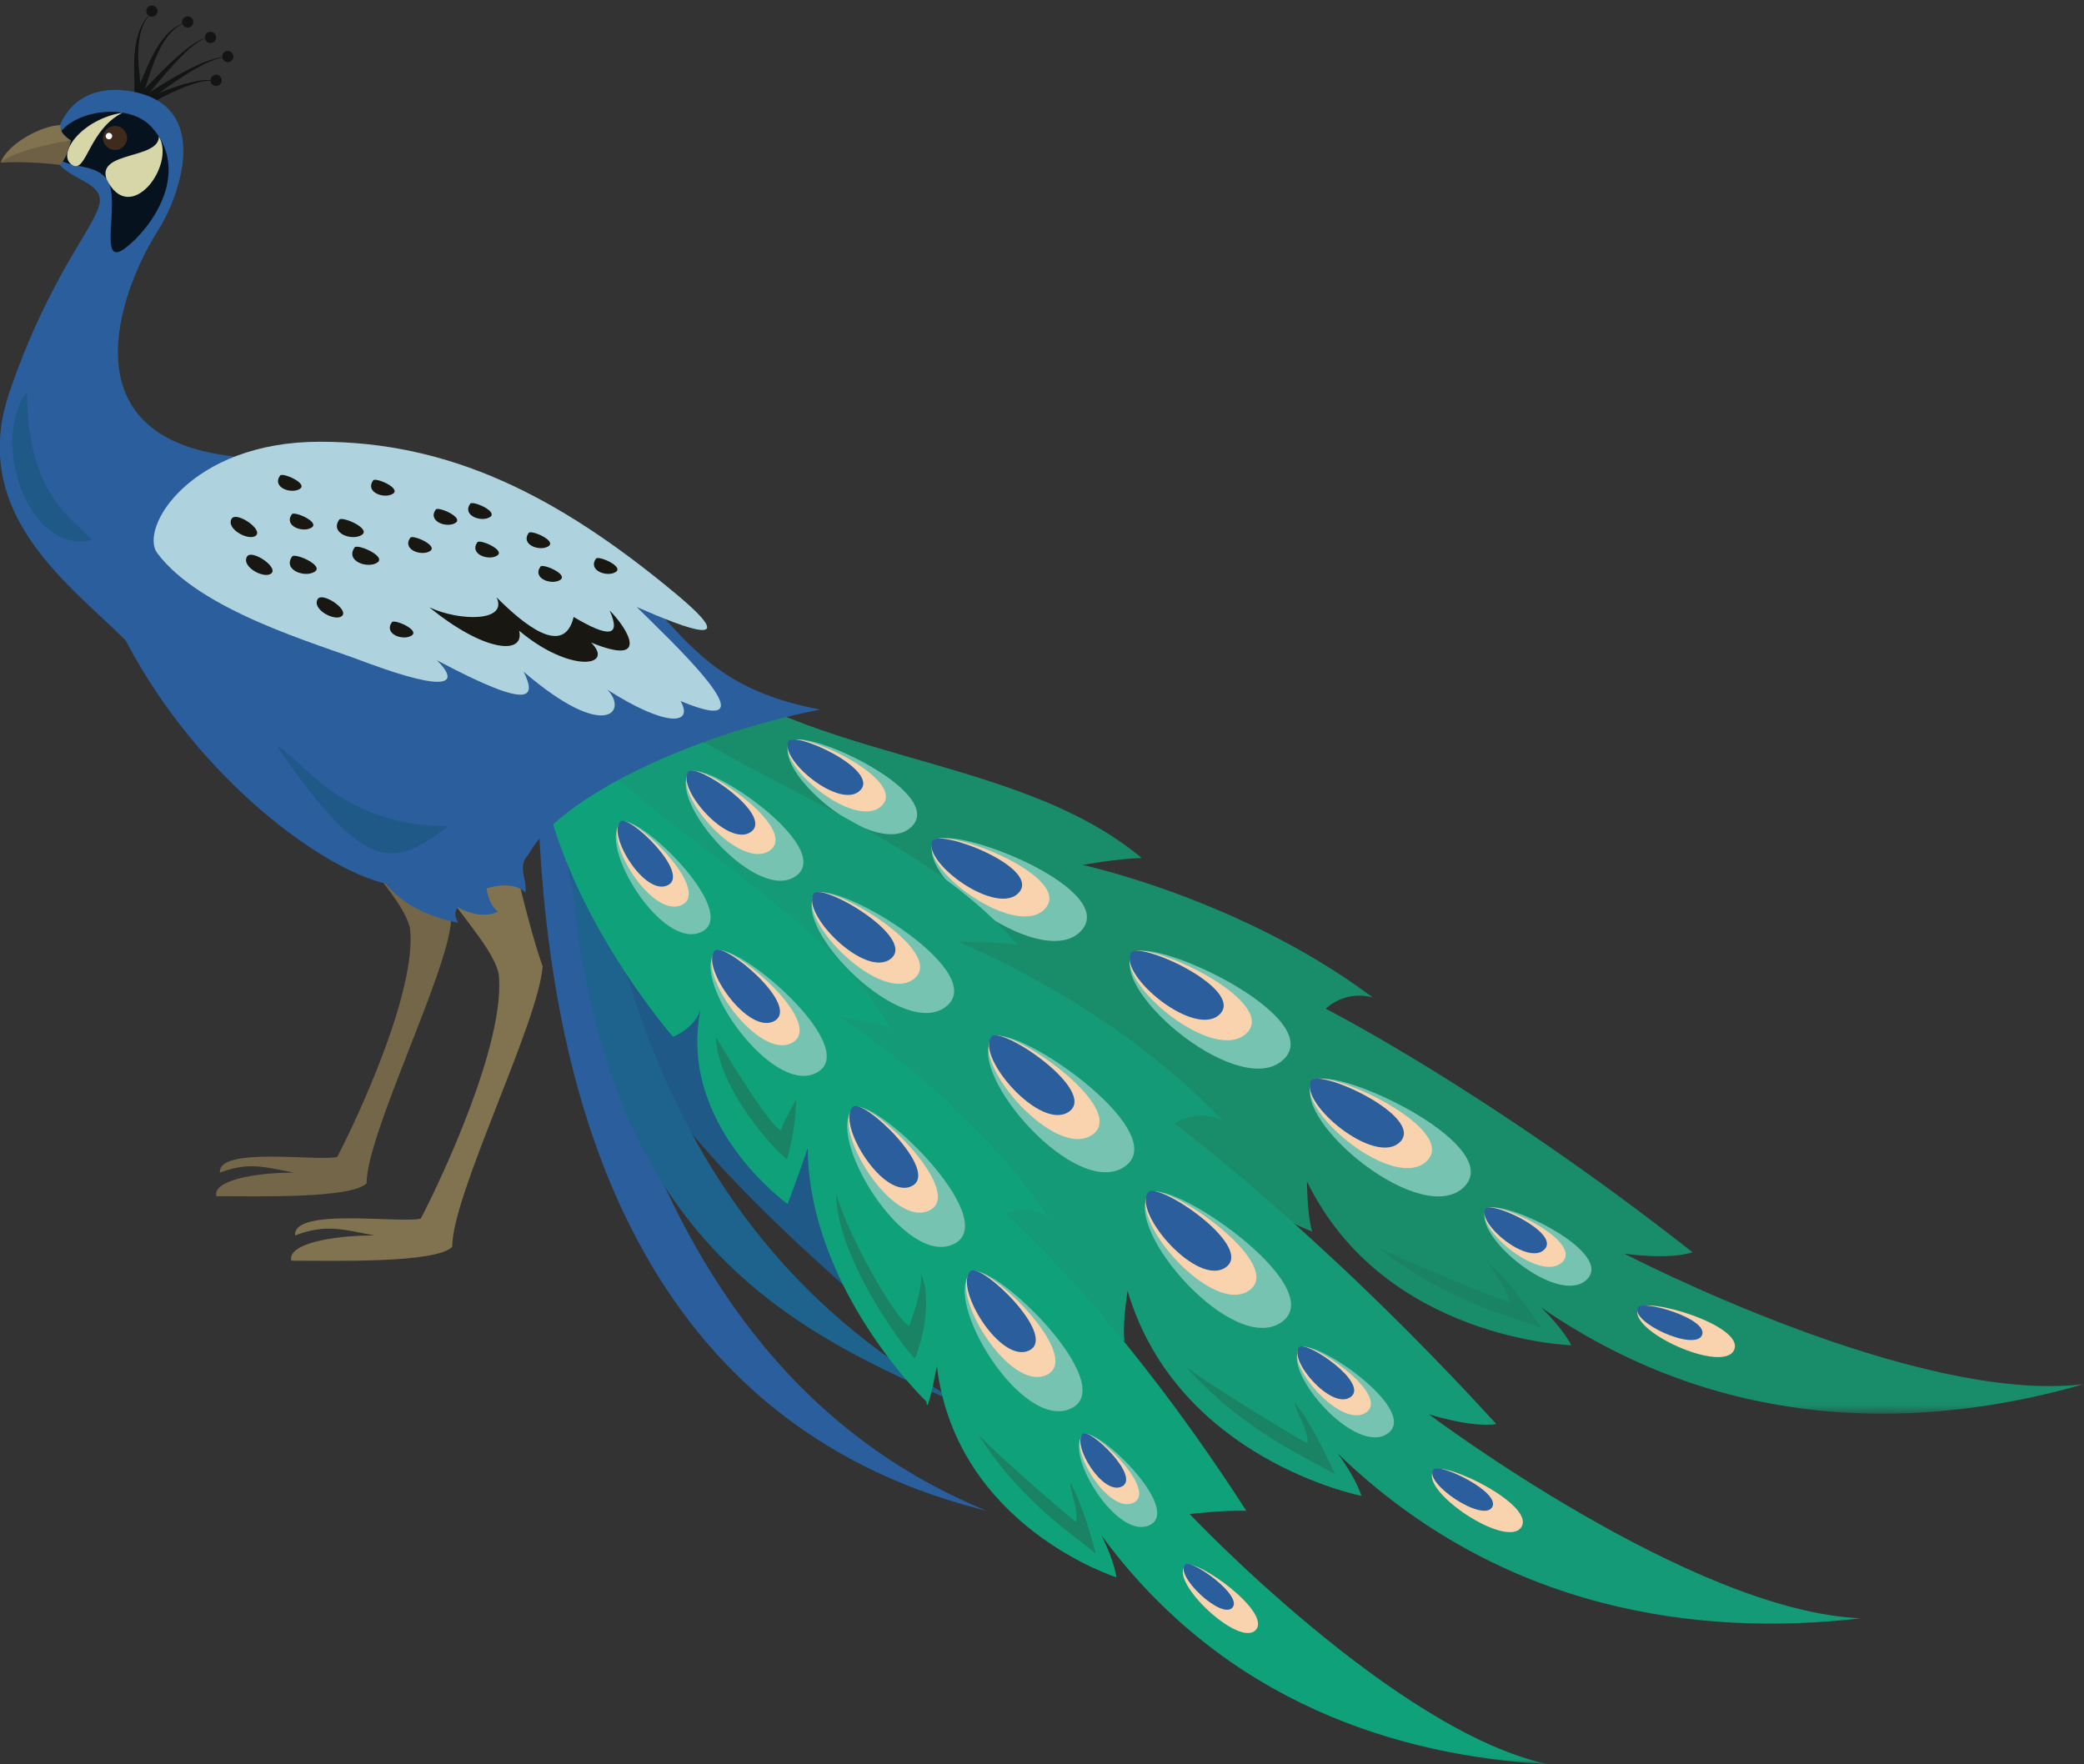 <?xml version="1.0" encoding="UTF-8"?>
<svg width="241px" height="204px" viewBox="0 0 241 204" version="1.1" xmlns="http://www.w3.org/2000/svg" xmlns:xlink="http://www.w3.org/1999/xlink">
    <rect x="0" y="0" width="241" height="204" fill="#333333" stroke="none"/>
    <!-- Generator: Sketch 59 (86127) - https://sketch.com -->
    <title>peackock</title>
    <desc>Created with Sketch.</desc>
    <defs>
        <polygon id="path-1" points="0.06 0.053 175.449 0.053 175.449 89.476 0.06 89.476"></polygon>
        <polygon id="path-3" points="0 0.527 116.742 0.527 116.742 123.94 0 123.94"></polygon>
    </defs>
    <g id="Page-1" stroke="none" stroke-width="1" fill="none" fill-rule="evenodd">
        <g id="iStock-946838786" transform="translate(-1, 0)">
            <g id="peackock" transform="translate(121, 102.631) scale(-1, 1) translate(-121, -102.631) translate(0, 0.631)">
                <path d="M178.895,89.285 C166.789,103.292 160.294,118.292 108.504,177.908 C153.585,138.991 173.587,127.132 178.895,89.285" id="Fill-1" fill="#1E5988"></path>
                <path d="M178.895,86.239 C173.368,95.373 173.288,155.057 126.902,174.068 C151.557,168 178.746,148.119 178.895,86.239" id="Fill-2" fill="#2A5E9C"></path>
                <g id="Group-6" transform="translate(0, 73.369)">
                    <mask id="mask-2" fill="white">
                        <use xlink:href="#path-1"></use>
                    </mask>
                    <g id="Clip-4"></g>
                    <path d="M175.449,14.133 C169.921,23.268 170.816,67.213 128.045,89.191 C151.061,79.367 175.449,68.331 175.449,14.133" id="Fill-3" fill="#1E638E" mask="url(#mask-2)"></path>
                    <path d="M164.458,0.053 C149.546,14.39 123.973,12.646 108.968,25.221 C111.711,25.275 115.816,26.016 115.816,26.016 C115.816,26.016 97.376,29.993 82.264,41.34 C85.541,40.453 87.688,42.648 87.688,42.648 C87.688,42.648 69.14,52.064 45.261,70.812 C48.159,71.726 53.151,70.968 53.151,70.968 C53.151,70.968 19.515,88.496 0,86.05 C17.916,91.208 41.063,92.181 62.811,77.167 C60.186,79.686 59.292,81.557 59.292,81.557 C59.292,81.557 80.926,80.954 89.868,62.596 C89.777,67.228 89.239,68.419 89.239,68.419 C89.239,68.419 107.424,61.635 113.419,44.766 C113.363,47.682 114.01,47.993 114.01,47.993 C114.01,47.993 130.731,44.114 132.738,29.345 C132.688,31.866 134.054,32.236 134.054,32.236 C134.054,32.236 160.883,20.227 164.458,0.053" id="Fill-5" fill="#198D6A" mask="url(#mask-2)"></path>
                </g>
                <path d="M110.119,109.776 C108.734,107.078 87.645,116.759 92.464,121.776 C97.286,126.789 112.433,114.283 110.119,109.776" id="Fill-7" fill="#75C3B0"></path>
                <path d="M110.184,109.671 C109.131,107.621 93.117,114.975 96.778,118.782 C100.438,122.59 111.942,113.092 110.184,109.671" id="Fill-8" fill="#F9D3AD"></path>
                <path d="M110.232,109.594 C109.42,108.015 97.087,113.68 99.906,116.613 C102.724,119.542 111.585,112.23 110.232,109.594" id="Fill-9" fill="#2A5E9C"></path>
                <path d="M89.28,124.556 C87.895,121.859 66.806,131.542 71.627,136.554 C76.447,141.568 91.594,129.065 89.28,124.556" id="Fill-10" fill="#75C3B0"></path>
                <path d="M89.345,124.451 C88.295,122.401 72.278,129.753 75.938,133.563 C79.601,137.37 91.103,127.872 89.345,124.451" id="Fill-11" fill="#F9D3AD"></path>
                <path d="M89.394,124.374 C88.582,122.796 76.248,128.459 79.067,131.391 C81.886,134.324 90.746,127.011 89.394,124.374" id="Fill-12" fill="#2A5E9C"></path>
                <path d="M69.173,139.293 C68.252,137.5 54.232,143.939 57.438,147.27 C60.642,150.605 70.711,142.292 69.173,139.293" id="Fill-13" fill="#75C3B0"></path>
                <path d="M69.217,139.224 C68.517,137.862 57.872,142.75 60.303,145.281 C62.736,147.811 70.384,141.5 69.217,139.224" id="Fill-14" fill="#F9D3AD"></path>
                <path d="M69.248,139.174 C68.707,138.125 60.511,141.89 62.385,143.839 C64.258,145.788 70.145,140.924 69.248,139.174" id="Fill-15" fill="#2A5E9C"></path>
                <path d="M133.081,96.799 C131.957,94.195 111.688,101.913 115.87,106.89 C120.052,111.864 134.959,101.144 133.081,96.799" id="Fill-16" fill="#75C3B0"></path>
                <path d="M133.146,96.705 C132.295,94.727 116.902,100.586 120.08,104.367 C123.254,108.144 134.575,100.005 133.146,96.705" id="Fill-17" fill="#F9D3AD"></path>
                <path d="M133.197,96.636 C132.54,95.112 120.686,99.627 123.132,102.536 C125.577,105.447 134.293,99.177 133.197,96.636" id="Fill-18" fill="#2A5E9C"></path>
                <path d="M149.727,85.243 C148.61,83.07 131.636,90.863 135.516,94.9 C139.396,98.937 151.586,88.87 149.727,85.243" id="Fill-19" fill="#75C3B0"></path>
                <path d="M149.779,85.159 C148.931,83.509 136.042,89.427 138.987,92.493 C141.934,95.557 151.192,87.914 149.779,85.159" id="Fill-20" fill="#F9D3AD"></path>
                <path d="M149.816,85.098 C149.162,83.827 139.237,88.384 141.506,90.746 C143.775,93.104 150.904,87.217 149.816,85.098" id="Fill-21" fill="#2A5E9C"></path>
                <path d="M68.747,145.503 C66.638,147.256 64.001,151.071 62.706,152.991 C65.189,151.838 73.342,150.226 81.695,143.584 C78.415,145.292 67.835,149.527 66.427,149.975 C66.453,148.658 68.383,146.525 68.747,145.503" id="Fill-22" fill="#1A8363"></path>
                <path d="M51.539,150.653 C50.782,149.256 39.204,152.639 40.462,155.468 C41.721,158.297 52.92,153.2 51.539,150.653" id="Fill-23" fill="#F9D3AD"></path>
                <path d="M51.584,150.553 C51.077,149.619 43.337,151.88 44.18,153.77 C45.021,155.664 52.506,152.253 51.584,150.553" id="Fill-24" fill="#2A5E9C"></path>
                <path d="M173.93,74.692 C159.195,89.108 136.059,93.756 123.319,108.623 C126.034,108.224 130.203,108.285 130.203,108.285 C130.203,108.285 112.667,115.231 99.622,128.904 C102.709,127.492 105.187,129.303 105.187,129.303 C105.187,129.303 88.436,141.635 67.955,164.046 C70.963,164.476 75.763,162.907 75.763,162.907 C75.763,162.907 45.458,185.715 25.809,186.503 C44.327,188.654 67.32,185.815 86.31,167.436 C84.134,170.351 83.558,172.344 83.558,172.344 C83.558,172.344 104.801,168.2 110.61,148.625 C111.279,153.208 110.943,154.472 110.943,154.472 C110.943,154.472 127.313,145.938 130.46,128.311 C130.883,131.198 132.03,133.416 132.03,133.416 C132.03,133.416 147.887,123.689 147.445,108.791 C147.808,111.285 149.216,111.428 149.216,111.428 C149.216,111.428 173.713,95.178 173.93,74.692" id="Fill-25" fill="#149A77"></path>
                <path d="M126.289,119.467 C124.48,117.032 105.266,130.043 110.843,134.199 C116.421,138.356 129.311,123.534 126.289,119.467" id="Fill-26" fill="#75C3B0"></path>
                <path d="M126.338,119.351 C124.963,117.503 110.371,127.383 114.606,130.538 C118.842,133.695 128.632,122.44 126.338,119.351" id="Fill-27" fill="#F9D3AD"></path>
                <path d="M126.371,119.269 C125.31,117.845 114.074,125.454 117.337,127.885 C120.597,130.317 128.14,121.648 126.371,119.269" id="Fill-28" fill="#2A5E9C"></path>
                <path d="M108.158,137.466 C106.35,135.032 87.134,148.042 92.712,152.198 C98.289,156.352 111.18,141.533 108.158,137.466" id="Fill-29" fill="#75C3B0"></path>
                <path d="M108.205,137.351 C106.833,135.501 92.239,145.383 96.475,148.54 C100.71,151.695 110.5,140.439 108.205,137.351" id="Fill-30" fill="#F9D3AD"></path>
                <path d="M108.24,137.267 C107.181,135.844 95.943,143.454 99.205,145.883 C102.467,148.315 110.006,139.646 108.24,137.267" id="Fill-31" fill="#2A5E9C"></path>
                <path d="M90.739,155.304 C89.538,153.685 76.765,162.333 80.473,165.097 C84.179,167.859 92.75,158.006 90.739,155.304" id="Fill-32" fill="#75C3B0"></path>
                <path d="M90.773,155.227 C89.859,153.998 80.16,160.566 82.973,162.663 C85.789,164.763 92.297,157.28 90.773,155.227" id="Fill-33" fill="#F9D3AD"></path>
                <path d="M90.794,155.17 C90.091,154.225 82.622,159.282 84.789,160.9 C86.957,162.514 91.968,156.752 90.794,155.17" id="Fill-34" fill="#2A5E9C"></path>
                <path d="M146.812,102.898 C145.275,100.515 126.547,111.452 131.49,115.677 C136.431,119.899 149.376,106.878 146.812,102.898" id="Fill-35" fill="#75C3B0"></path>
                <path d="M146.862,102.793 C145.697,100.985 131.473,109.291 135.228,112.498 C138.98,115.705 148.811,105.816 146.862,102.793" id="Fill-36" fill="#F9D3AD"></path>
                <path d="M146.899,102.719 C146.001,101.325 135.047,107.722 137.938,110.192 C140.83,112.661 148.399,105.046 146.899,102.719" id="Fill-37" fill="#2A5E9C"></path>
                <path d="M161.335,88.771 C159.878,86.811 144.413,97.282 148.903,100.626 C153.392,103.972 163.767,92.042 161.335,88.771" id="Fill-38" fill="#75C3B0"></path>
                <path d="M161.373,88.678 C160.267,87.189 148.524,95.142 151.931,97.681 C155.34,100.222 163.22,91.162 161.373,88.678" id="Fill-39" fill="#F9D3AD"></path>
                <path d="M161.4,88.611 C160.547,87.465 151.506,93.589 154.13,95.545 C156.753,97.501 162.821,90.523 161.4,88.611" id="Fill-40" fill="#2A5E9C"></path>
                <path d="M91.338,161.498 C89.546,163.575 87.572,167.769 86.608,169.874 C88.869,168.33 96.648,165.403 103.796,157.481 C100.844,159.705 91.1,165.617 89.785,166.291 C89.594,164.988 91.147,162.563 91.338,161.498" id="Fill-41" fill="#1A8363"></path>
                <path d="M75.21,169.402 C74.234,168.147 63.367,173.383 65.074,175.968 C66.778,178.551 76.99,171.685 75.21,169.402" id="Fill-42" fill="#F9D3AD"></path>
                <g id="Group-46" transform="translate(62, 79.369)">
                    <mask id="mask-4" fill="white">
                        <use xlink:href="#path-3"></use>
                    </mask>
                    <g id="Clip-44"></g>
                    <path d="M13.236,89.926 C12.583,89.087 5.319,92.588 6.46,94.315 C7.601,96.044 14.427,91.453 13.236,89.926" id="Fill-43" fill="#2A5E9C" mask="url(#mask-4)"></path>
                    <path d="M116.42,0.527 C105.343,15.777 85.198,23.512 75.987,38.863 C78.376,38.089 82.142,37.503 82.142,37.503 C82.142,37.503 67.395,46.453 57.729,60.772 C60.294,59.029 62.807,60.282 62.807,60.282 C62.807,60.282 49.907,71.36 34.874,94.699 C37.652,94.623 41.426,95.079 41.426,95.079 C41.426,95.079 17.596,120.28 0,124 C17.024,123.102 37.319,117.022 51.625,97.548 C50.112,100.51 49.896,102.395 49.896,102.395 C49.896,102.395 68.413,96.524 70.653,77.989 C71.903,84.308 71.85,82.091 71.85,82.091 C71.85,82.091 85.454,69.108 85.594,52.737 C86.417,55.274 87.918,59.228 87.918,59.228 C87.918,59.228 100.672,50.12 97.99,36.757 C98.7,38.952 101.174,39.893 101.174,39.893 C101.174,39.893 119.36,19.03 116.42,0.527" id="Fill-45" fill="#0FA27A" mask="url(#mask-4)"></path>
                </g>
                <path d="M142.326,127.554 C140.321,125.633 124.992,140.304 130.654,143.199 C136.319,146.092 145.673,130.758 142.326,127.554" id="Fill-47" fill="#75C3B0"></path>
                <path d="M142.351,127.442 C140.829,125.988 129.188,137.127 133.488,139.324 C137.789,141.522 144.892,129.876 142.351,127.442" id="Fill-48" fill="#F9D3AD"></path>
                <path d="M142.37,127.363 C141.197,126.239 132.231,134.823 135.543,136.513 C138.853,138.205 144.328,129.236 142.37,127.363" id="Fill-49" fill="#2A5E9C"></path>
                <path d="M128.735,146.555 C126.731,144.637 111.401,159.309 117.065,162.201 C122.728,165.092 132.083,149.758 128.735,146.555" id="Fill-50" fill="#75C3B0"></path>
                <path d="M128.76,146.444 C127.238,144.988 115.596,156.128 119.897,158.325 C124.2,160.521 131.301,148.875 128.76,146.444" id="Fill-51" fill="#F9D3AD"></path>
                <path d="M128.779,146.365 C127.606,145.243 118.64,153.821 121.951,155.513 C125.265,157.206 130.735,148.237 128.779,146.365" id="Fill-52" fill="#2A5E9C"></path>
                <path d="M115.764,165.302 C114.431,164.026 104.24,173.781 108.006,175.703 C111.771,177.625 117.988,167.43 115.764,165.302" id="Fill-53" fill="#75C3B0"></path>
                <path d="M115.782,165.229 C114.77,164.258 107.029,171.667 109.888,173.127 C112.747,174.587 117.47,166.845 115.782,165.229" id="Fill-54" fill="#F9D3AD"></path>
                <path d="M115.793,165.173 C115.013,164.428 109.053,170.131 111.256,171.257 C113.457,172.382 117.093,166.419 115.793,165.173" id="Fill-55" fill="#2A5E9C"></path>
                <path d="M158.291,109.475 C156.541,107.563 141.332,120.291 146.433,123.341 C151.534,126.39 161.21,112.67 158.291,109.475" id="Fill-56" fill="#75C3B0"></path>
                <path d="M158.317,109.375 C156.993,107.92 145.441,117.586 149.318,119.902 C153.19,122.218 160.541,111.799 158.317,109.375" id="Fill-57" fill="#F9D3AD"></path>
                <path d="M158.343,109.298 C157.318,108.181 148.423,115.624 151.407,117.407 C154.393,119.192 160.049,111.167 158.343,109.298" id="Fill-58" fill="#2A5E9C"></path>
                <path d="M169.22,94.514 C167.608,92.972 155.269,104.78 159.828,107.107 C164.387,109.435 171.914,97.093 169.22,94.514" id="Fill-59" fill="#75C3B0"></path>
                <path d="M169.242,94.426 C168.015,93.255 158.646,102.219 162.107,103.99 C165.572,105.754 171.289,96.383 169.242,94.426" id="Fill-60" fill="#F9D3AD"></path>
                <path d="M169.253,94.361 C168.312,93.459 161.097,100.366 163.763,101.726 C166.427,103.087 170.83,95.868 169.253,94.361" id="Fill-61" fill="#2A5E9C"></path>
                <path d="M134.505,146.682 C133.414,148.819 133.899,153.364 135.199,156.459 C136.801,154.951 144.382,144.415 144.287,137.389 C143.196,141.773 137.32,152.2 135.842,152.677 C135.488,151.582 134.291,148.562 134.505,146.682" id="Fill-62" fill="#1A8363"></path>
                <path d="M148.964,126.494 C148.847,128.509 149.515,131.926 149.997,133.416 C151.394,132.466 158.024,125.185 158.22,119.262 C155.552,123.754 151.738,129.738 150.692,130.077 C150.198,128.55 149.528,127.824 148.964,126.494" id="Fill-63" fill="#1A8363"></path>
                <path d="M117.251,170.794 C115.954,172.941 114.814,177.024 114.269,179.072 C116.07,177.333 122.635,173.5 127.866,165.266 C125.544,167.722 117.667,174.544 116.583,175.354 C116.212,174.207 117.244,171.786 117.251,170.794" id="Fill-64" fill="#1A8363"></path>
                <path d="M103.921,180.388 C102.848,179.407 93.853,185.792 95.788,187.858 C97.72,189.926 105.875,182.175 103.921,180.388" id="Fill-65" fill="#F9D3AD"></path>
                <path d="M103.927,180.287 C103.212,179.633 97.196,183.9 98.492,185.283 C99.786,186.667 105.235,181.485 103.927,180.287" id="Fill-66" fill="#2A5E9C"></path>
                <path d="M224.132,11.277 C224.132,11.277 223.577,10.863 222.746,10.24 C221.915,9.629 220.81,8.813 219.646,8.085 C219.072,7.71 218.482,7.361 217.91,7.07 C217.623,6.927 217.362,6.747 217.083,6.651 C216.812,6.54 216.555,6.434 216.317,6.336 C215.85,6.103 215.415,6.082 215.124,6.002 C214.829,5.942 214.66,5.906 214.66,5.906 C214.66,5.906 214.83,5.929 215.127,5.968 C215.423,6.025 215.872,6.018 216.357,6.217 C216.604,6.298 216.873,6.387 217.154,6.479 C217.446,6.56 217.718,6.718 218.019,6.842 C218.621,7.096 219.242,7.404 219.848,7.742 C221.076,8.39 222.25,9.131 223.129,9.685 C223.997,10.241 224.575,10.612 224.575,10.612 L224.132,11.277" id="Fill-67" fill="#131514"></path>
                <path d="M224.096,11.697 C224.096,11.697 223.981,11.623 223.784,11.495 C223.592,11.377 223.294,11.2 222.938,11.004 C222.223,10.606 221.246,10.104 220.241,9.676 C219.235,9.248 218.194,8.886 217.383,8.758 C216.978,8.696 216.635,8.691 216.398,8.711 C216.162,8.758 216.025,8.785 216.025,8.785 C216.025,8.785 216.16,8.746 216.393,8.678 C216.63,8.636 216.98,8.607 217.398,8.635 C218.236,8.688 219.322,8.96 220.381,9.301 C221.439,9.643 222.474,10.06 223.238,10.399 C223.624,10.567 223.935,10.716 224.167,10.833 C224.384,10.947 224.508,11.012 224.508,11.012 L224.096,11.697" id="Fill-68" fill="#131514"></path>
                <path d="M224.562,11.014 C224.559,11.004 224.444,10.922 224.223,10.674 C223.993,10.429 223.741,10.123 223.413,9.731 C222.769,8.959 221.921,7.929 221.026,6.943 C220.13,5.959 219.183,5.015 218.375,4.432 C217.973,4.14 217.605,3.944 217.339,3.828 C217.058,3.741 216.9,3.693 216.9,3.693 C216.9,3.693 217.064,3.73 217.349,3.795 C217.627,3.892 218.013,4.063 218.444,4.328 C219.309,4.858 220.333,5.741 221.311,6.664 C222.287,7.588 223.217,8.561 223.913,9.28 C224.257,9.632 224.564,9.948 224.747,10.117 C224.925,10.295 225.088,10.405 225.088,10.405 L224.562,11.014" id="Fill-69" fill="#131514"></path>
                <path d="M224.638,10.321 C224.637,10.293 224.547,10.252 224.378,9.901 C224.208,9.567 224.105,9.223 223.943,8.752 C223.644,7.842 223.269,6.635 222.744,5.492 C222.469,4.929 222.184,4.363 221.835,3.891 C221.676,3.641 221.488,3.431 221.311,3.227 C221.145,3.008 220.934,2.863 220.765,2.697 C220.598,2.527 220.397,2.437 220.243,2.32 C220.087,2.203 219.931,2.141 219.804,2.087 C219.549,1.975 219.403,1.911 219.403,1.911 C219.403,1.911 219.553,1.963 219.818,2.056 C219.95,2.099 220.113,2.151 220.279,2.256 C220.446,2.36 220.658,2.44 220.842,2.598 C221.027,2.753 221.258,2.889 221.443,3.096 C221.642,3.292 221.854,3.495 222.037,3.738 C222.434,4.198 222.772,4.753 223.099,5.31 C223.732,6.437 224.208,7.64 224.577,8.517 C224.755,8.939 224.93,9.341 225.028,9.498 C225.087,9.66 225.277,9.817 225.25,9.807 L224.638,10.321" id="Fill-70" fill="#131514"></path>
                <path d="M224.759,10.417 C224.768,10.395 224.712,10.316 224.708,9.947 C224.696,9.589 224.744,9.238 224.787,8.759 C224.884,7.834 225.036,6.613 225.011,5.39 C224.993,4.781 224.956,4.167 224.833,3.609 C224.731,3.044 224.551,2.54 224.363,2.121 C224.274,1.908 224.147,1.738 224.057,1.572 C223.971,1.405 223.857,1.286 223.773,1.18 C223.6,0.971 223.5,0.853 223.5,0.853 C223.5,0.853 223.61,0.964 223.798,1.159 C223.893,1.256 224.015,1.369 224.118,1.531 C224.221,1.688 224.365,1.854 224.472,2.063 C224.701,2.473 224.927,2.979 225.081,3.551 C225.25,4.117 225.339,4.742 225.411,5.366 C225.537,6.619 225.482,7.878 225.461,8.804 C225.45,9.251 225.445,9.675 225.468,9.858 C225.46,10.034 225.552,10.248 225.537,10.228 L224.759,10.417" id="Fill-71" fill="#131514"></path>
                <path d="M219.942,1.911 C219.942,2.271 219.651,2.561 219.292,2.561 C218.933,2.561 218.642,2.271 218.642,1.911 C218.642,1.551 218.933,1.261 219.292,1.261 C219.651,1.261 219.942,1.551 219.942,1.911" id="Fill-72" fill="#131514"></path>
                <path d="M224.079,0.65 C224.079,1.01 223.788,1.3 223.429,1.3 C223.07,1.3 222.779,1.01 222.779,0.65 C222.779,0.291 223.07,0 223.429,0 C223.788,0 224.079,0.291 224.079,0.65" id="Fill-73" fill="#131514"></path>
                <path d="M217.303,3.693 C217.303,4.053 217.011,4.343 216.653,4.343 C216.293,4.343 216.002,4.053 216.002,3.693 C216.002,3.334 216.293,3.042 216.653,3.042 C217.011,3.042 217.303,3.334 217.303,3.693" id="Fill-74" fill="#131514"></path>
                <path d="M215.31,5.906 C215.31,6.265 215.018,6.556 214.66,6.556 C214.3,6.556 214.009,6.265 214.009,5.906 C214.009,5.547 214.3,5.256 214.66,5.256 C215.018,5.256 215.31,5.547 215.31,5.906" id="Fill-75" fill="#131514"></path>
                <path d="M216.653,8.661 C216.653,9.019 216.362,9.31 216.002,9.31 C215.643,9.31 215.352,9.019 215.352,8.661 C215.352,8.301 215.643,8.01 216.002,8.01 C216.362,8.01 216.653,8.301 216.653,8.661" id="Fill-76" fill="#131514"></path>
                <path d="M190.959,99.639 L181.76,98.033 C181.76,98.033 179.893,106.504 178.25,111.102 C178.692,117.569 188.708,137.472 188.708,143.552 C190.625,145.468 202.234,145.147 207.317,145.147 C207.774,143.246 202.792,142.23 197.711,142.23 C201.462,141.503 203.363,140.901 206.872,142.23 C207.157,138.947 194.635,140.887 192.336,140.282 C189.931,135.669 182.439,119.742 183.332,111.947 C184.183,108.39 189.266,103.873 190.959,99.639" id="Fill-77" fill="#817350"></path>
                <g id="Group-81" transform="translate(146, 9.369)">
                    <path d="M54.713,85.826 L46.121,84.326 C46.121,84.326 44.377,92.237 42.843,96.528 C43.255,102.569 52.609,121.155 52.609,126.832 C54.399,128.623 65.241,128.323 69.986,128.323 C70.413,126.548 65.763,125.598 61.017,125.598 C64.52,124.921 66.294,124.357 69.571,125.598 C69.837,122.532 58.144,124.343 55.998,123.778 C53.75,119.473 46.753,104.598 47.588,97.318 C48.382,93.998 53.128,89.781 54.713,85.826" id="Fill-78" fill="#746648"></path>
                    <path d="M88.654,7.488 C88.654,3.485 85.738,-0.553 79.674,0.591 C70.286,2.363 74.371,13.023 76.816,16.81 C80.36,22.3 87.795,39.571 69.609,42.546 C51.422,45.519 48.762,39.089 32.406,49.155 C16.048,59.221 17.502,68.724 0.171,72.056 C15.076,74.964 30.378,82.236 33.923,88.869 C35.21,90.156 34.006,91.729 34.236,93.217 C35.754,91.7 38.721,92.729 38.721,92.729 C38.721,92.729 38.57,94.539 37.411,95.418 C39.528,96.445 42.029,94.927 42.029,94.927 C42.029,94.927 42.729,95.423 42.021,96.706 C45.429,96.008 48.392,94.644 50.393,92.185 C57.772,90.467 72.1,80.041 80.475,64.049 C86.937,57.587 98.708,49.408 93.904,35.34 C89.1,21.27 83.449,15.665 83.449,13.149 C83.449,10.633 88.654,10.576 88.654,7.488" id="Fill-80" fill="#2A5E9C"></path>
                </g>
                <path d="M234.647,16.492 C234.647,12.482 226.533,10.72 223.5,14.026 C219.053,18.873 222.915,25.177 226.389,27.966 C229.863,30.753 226.989,22.647 228.576,20.203 C230.164,17.757 234.647,19.331 234.647,16.492" id="Fill-82" fill="#07121F"></path>
                <path d="M222.627,15.157 C220.632,18.487 226.023,25.7 228.696,20.036 C229.754,16.842 222.627,17.807 222.627,15.157" id="Fill-83" fill="#D6D6A9"></path>
                <path d="M232.672,18.431 C234.516,17.228 231.599,13.153 226.824,12.398 C230.805,14.418 230.996,19.523 232.672,18.431" id="Fill-84" fill="#D6D6A9"></path>
                <path d="M233.994,13.841 C234.2,14.827 232.799,15.598 232.799,15.598 C232.799,15.598 233.393,17.014 234.173,18.123 C236.349,17.861 238.895,17.886 240.919,18.169 C240.19,16.024 236.139,13.841 233.994,13.841" id="Fill-85" fill="#817350"></path>
                <path d="M232.799,15.598 C232.799,15.598 233.177,17.552 234.056,18.431 C236.233,18.169 238.848,18.052 240.919,18.169 C239.356,16.607 232.799,15.598 232.799,15.598" id="Fill-86" fill="#6D6045"></path>
                <path d="M229.023,15.766 C228.777,16.495 227.987,16.886 227.257,16.638 C226.531,16.394 226.138,15.603 226.383,14.874 C226.628,14.145 227.419,13.754 228.151,14 C228.875,14.246 229.268,15.037 229.023,15.766" id="Fill-87" fill="#3F2A1C"></path>
                <g id="Group-91" transform="translate(227, 14.369)">
                    <path d="M1.758,0.857 C1.689,1.053 1.477,1.159 1.284,1.093 C1.085,1.027 0.982,0.814 1.047,0.618 C1.114,0.422 1.327,0.316 1.52,0.383 C1.718,0.449 1.824,0.662 1.758,0.857" id="Fill-88" fill="#FFFFFE"></path>
                    <path d="M10.872,30.34 C15.218,35.944 10.683,49.266 3.364,47.435 C5.307,45.147 10.872,42.462 10.872,30.34" id="Fill-90" fill="#1E5988"></path>
                </g>
                <path d="M222.816,63.325 C224.948,60.461 219.002,50.45 204.009,50.45 C189.017,50.45 176.565,56.619 162.901,67.983 C155.042,74.512 161.33,72.215 167.375,69.555 C163.99,72.94 150.69,85.272 162.296,80.437 C160.725,83.217 163.99,83.459 170.771,79.118 C168.352,81.536 170.88,85.272 180.434,77.052 C179.103,79.831 179.103,81.767 190.468,75.721 C187.871,78.32 188.896,79.59 198.691,75.962 C204.372,73.786 217.814,70.038 222.816,63.325" id="Fill-92" fill="#AFD3DE"></path>
                <path d="M170.503,69.954 C168.444,72.013 165.67,76.53 172.646,73.669 C169.836,76.48 175.12,77.23 180.967,72.297 C180.28,75.157 184.999,74.785 191.347,69.595 C187.873,71.226 182.21,71.297 183.583,68.437 C180.624,71.397 175.806,75.514 174.661,70.71 C170.63,73.113 169.129,73.042 170.503,69.954" id="Fill-93" fill="#181712"></path>
                <path d="M207.218,63.718 C206.904,63.273 203.486,64.749 204.6,65.477 C205.716,66.206 208.333,65.306 207.218,63.718" id="Fill-94" fill="#181712"></path>
                <path d="M199.99,62.67 C199.676,62.223 196.258,63.699 197.375,64.428 C198.489,65.158 201.105,64.257 199.99,62.67" id="Fill-95" fill="#181712"></path>
                <path d="M201.773,59.463 C201.458,59.017 198.042,60.493 199.157,61.221 C200.272,61.951 202.888,61.05 201.773,59.463" id="Fill-96" fill="#181712"></path>
                <path d="M207.251,58.832 C206.975,58.441 203.985,59.733 204.959,60.372 C205.936,61.011 208.228,60.222 207.251,58.832" id="Fill-97" fill="#181712"></path>
                <path d="M193.554,61.55 C193.28,61.159 190.289,62.451 191.264,63.089 C192.242,63.727 194.531,62.939 193.554,61.55" id="Fill-98" fill="#181712"></path>
                <path d="M178.502,64.889 C178.227,64.498 175.235,65.789 176.211,66.427 C177.189,67.066 179.48,66.277 178.502,64.889" id="Fill-99" fill="#181712"></path>
                <path d="M179.863,60.993 C179.588,60.602 176.596,61.893 177.574,62.532 C178.55,63.17 180.84,62.381 179.863,60.993" id="Fill-100" fill="#181712"></path>
                <path d="M185.796,62.073 C185.522,61.681 182.53,62.973 183.505,63.611 C184.483,64.249 186.773,63.462 185.796,62.073" id="Fill-101" fill="#181712"></path>
                <path d="M186.622,57.617 C186.345,57.226 183.354,58.518 184.331,59.156 C185.306,59.793 187.597,59.006 186.622,57.617" id="Fill-102" fill="#181712"></path>
                <path d="M190.612,58.292 C190.336,57.9 187.344,59.192 188.321,59.831 C189.298,60.469 191.588,59.681 190.612,58.292" id="Fill-103" fill="#181712"></path>
                <path d="M197.85,54.922 C197.575,54.531 194.583,55.823 195.557,56.461 C196.536,57.099 198.826,56.312 197.85,54.922" id="Fill-104" fill="#181712"></path>
                <path d="M195.682,71.319 C195.409,70.927 192.417,72.219 193.392,72.858 C194.369,73.497 196.661,72.709 195.682,71.319" id="Fill-105" fill="#181712"></path>
                <path d="M172.082,63.97 C171.806,63.579 168.816,64.871 169.791,65.509 C170.768,66.147 173.058,65.359 172.082,63.97" id="Fill-106" fill="#181712"></path>
                <path d="M208.613,54.361 C208.337,53.969 205.346,55.261 206.322,55.899 C207.298,56.538 209.589,55.75 208.613,54.361" id="Fill-107" fill="#181712"></path>
                <path d="M214.208,59.343 C213.689,58.488 210.627,60.523 211.378,61.273 C212.127,62.025 214.937,60.545 214.208,59.343" id="Fill-108" fill="#181712"></path>
                <path d="M212.429,63.722 C211.908,62.865 208.848,64.901 209.598,65.651 C210.349,66.402 213.159,64.922 212.429,63.722" id="Fill-109" fill="#181712"></path>
                <path d="M204.259,68.643 C203.74,67.788 200.677,69.823 201.428,70.573 C202.178,71.325 204.988,69.845 204.259,68.643" id="Fill-110" fill="#181712"></path>
                <path d="M208.932,85.699 C206.558,86.459 202.071,94.912 189.167,94.912 C195.544,99.754 198.771,100.514 208.932,85.699" id="Fill-111" fill="#1E5988"></path>
            </g>
        </g>
    </g>
</svg>